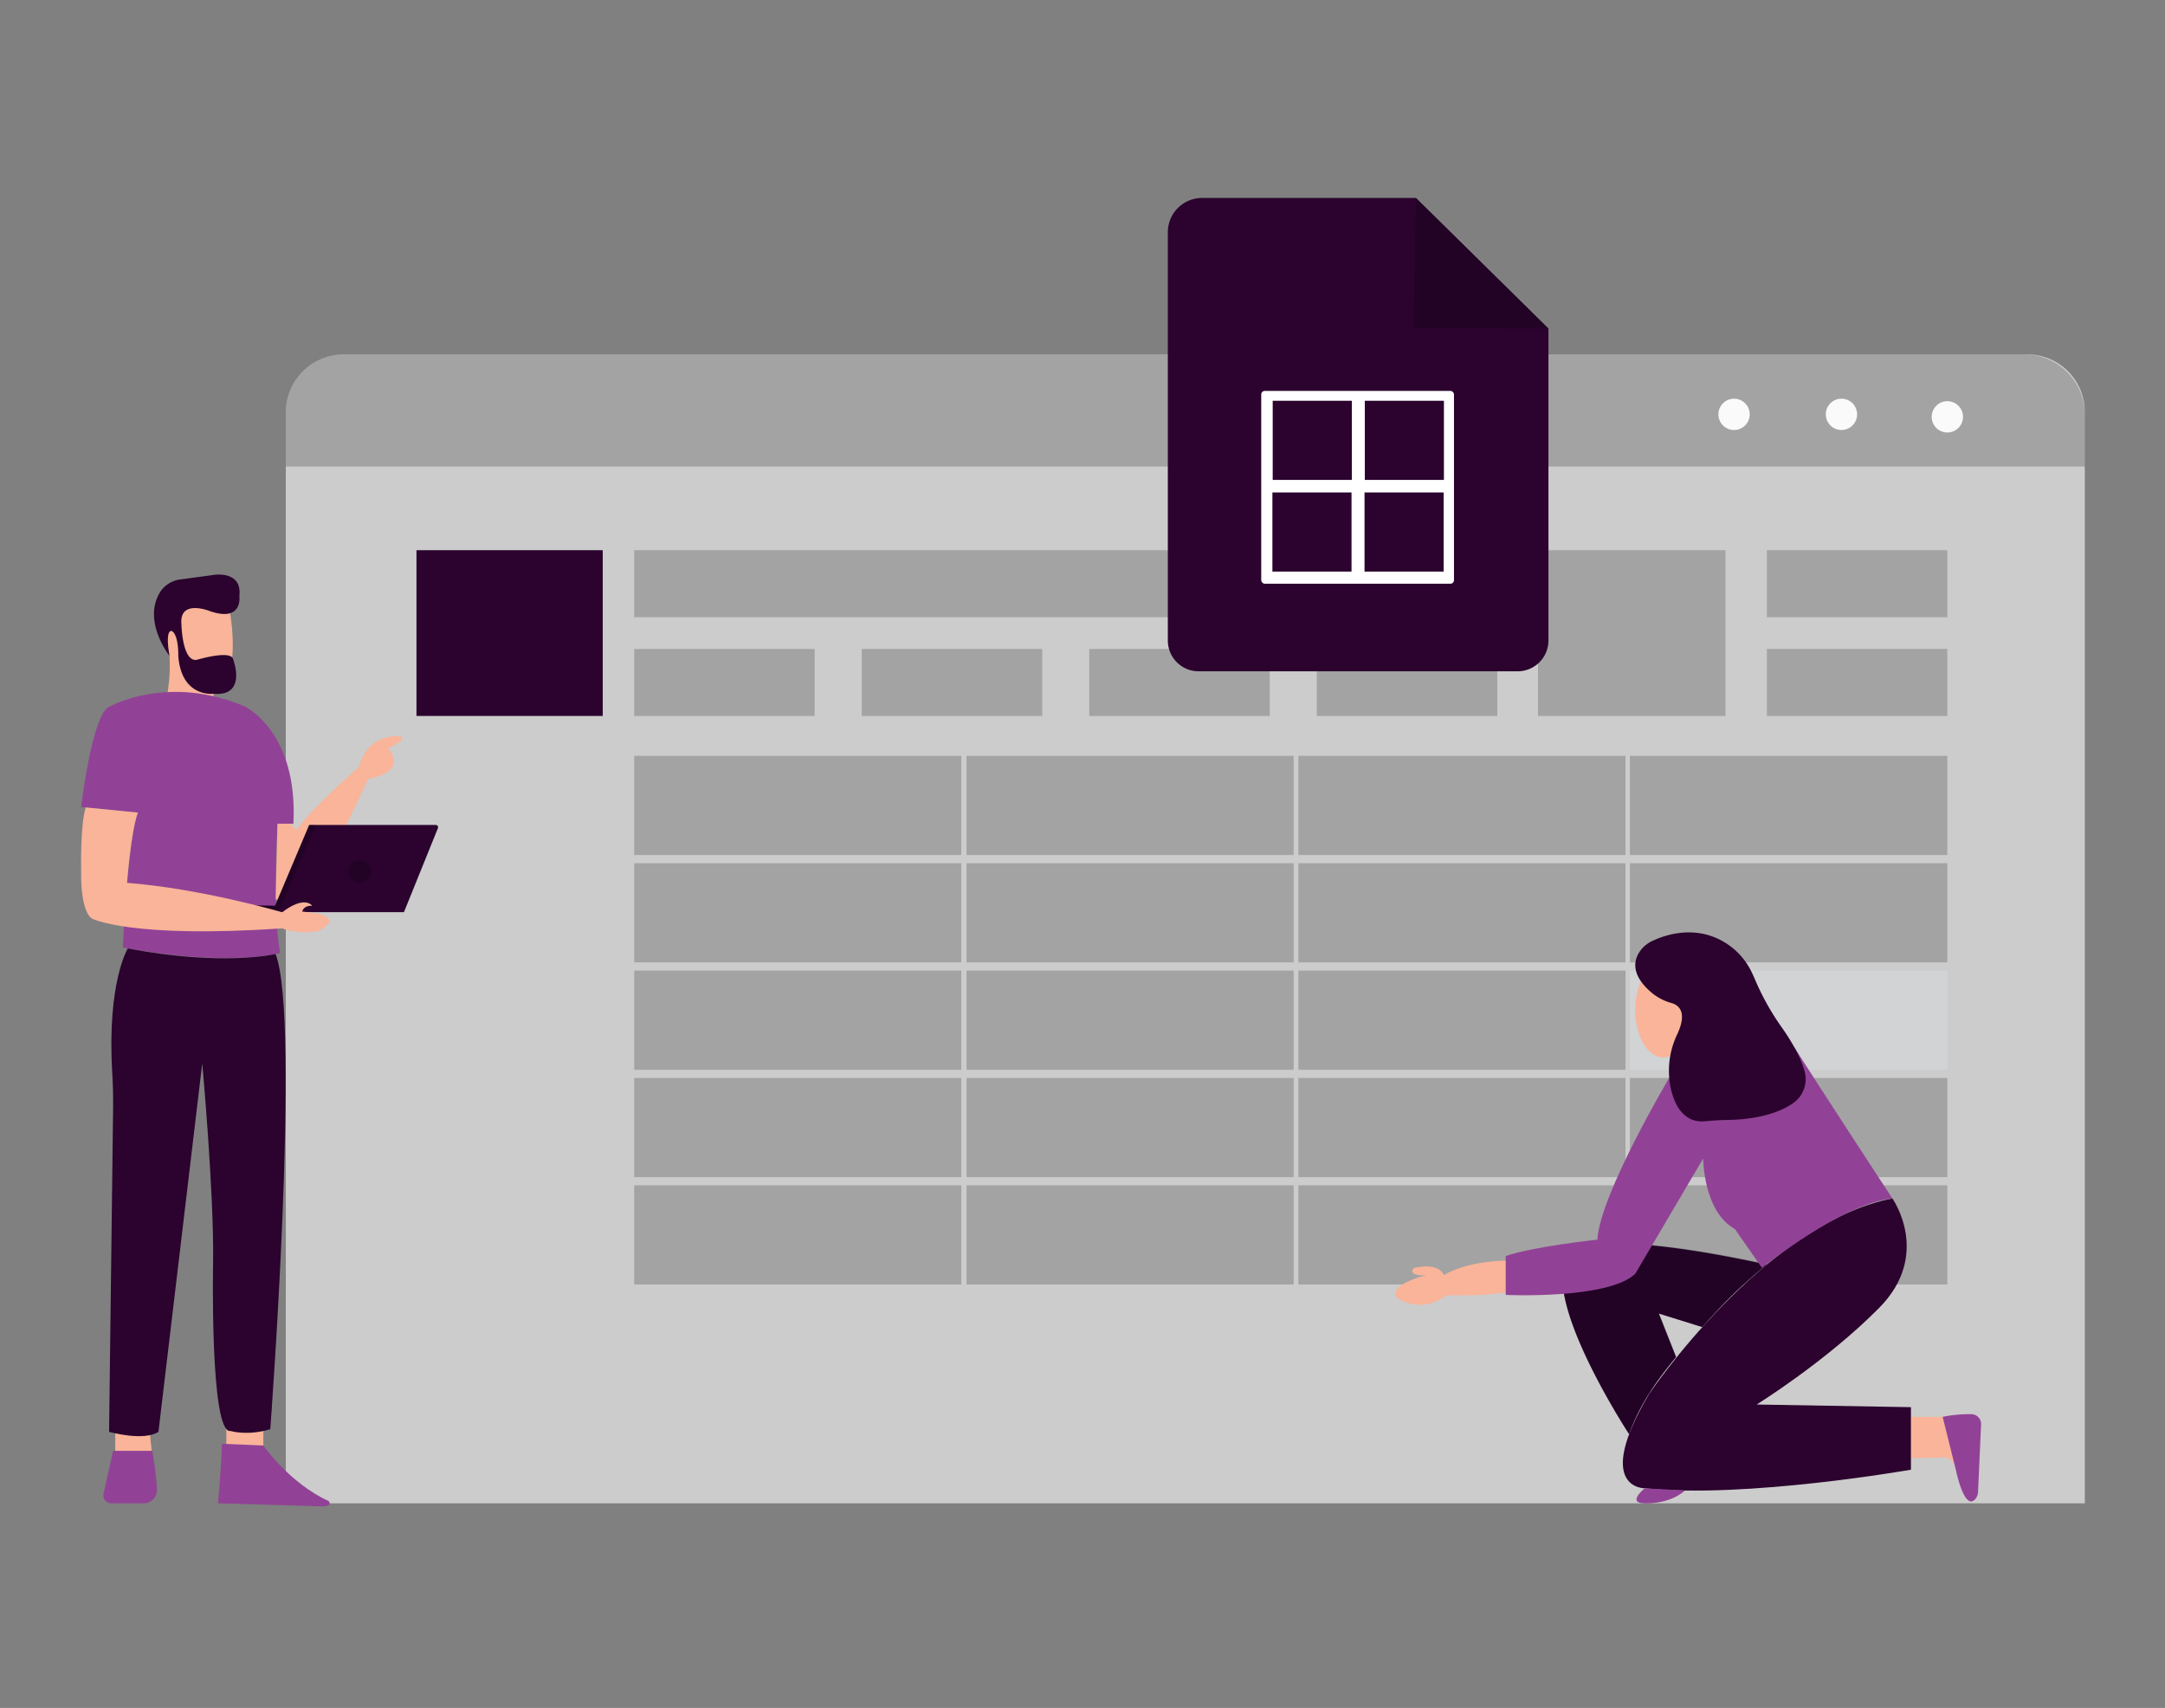  <!DOCTYPE svg PUBLIC "-//W3C//DTD SVG 1.1//EN" "http://www.w3.org/Graphics/SVG/1.1/DTD/svg11.dtd">
<svg id="ed56977b-7661-4d33-a27e-741fce36bf38" data-name="Layer 1" xmlns="http://www.w3.org/2000/svg" width="865.76" height="682.89" viewBox="0 0 865.76 682.89">
<rect x="0" y="0" width="865.76" height="682.89" fill="#808080" stroke="none"/>
<defs>
<style xmlns="http://www.w3.org/1999/xhtml">*, ::after, ::before { box-sizing: border-box; }
img, svg { vertical-align: middle; }
</style>
<style xmlns="http://www.w3.org/1999/xhtml">*, body, html { -webkit-font-smoothing: antialiased; }
img, svg { max-width: 100%; }
</style>
</defs>
<path d="M137.32,141.69H810.7a23,23,0,0,1,23,23V601.06a0,0,0,0,1,0,0H114.29a0,0,0,0,1,0,0V164.72A23,23,0,0,1,137.32,141.69Z" fill="#ccc"/>
<path d="M762.75,566.51H780s9.52,11.63,2.11,21.15c0,0-.35-3.88-3.87-4.94l-15.51.36Z" fill="#f9b499"/>
<rect x="253.61" y="302.21" width="130.8" height="39.66" opacity="0.2"/>
<rect x="253.61" y="345.14" width="130.8" height="39.66" opacity="0.2"/>
<rect x="253.61" y="388.07" width="130.8" height="39.66" opacity="0.2"/>
<rect x="253.61" y="431" width="130.8" height="39.66" opacity="0.2"/>
<rect x="253.61" y="473.93" width="130.8" height="39.66" opacity="0.2"/>
<rect x="386.52" y="302.21" width="130.8" height="39.66" opacity="0.2"/>
<rect x="386.52" y="345.14" width="130.8" height="39.66" opacity="0.2"/>
<rect x="386.52" y="388.07" width="130.8" height="39.66" opacity="0.2"/>
<rect x="386.52" y="431" width="130.8" height="39.66" opacity="0.2"/>
<rect x="386.52" y="473.93" width="130.8" height="39.66" opacity="0.2"/>
<rect x="519.21" y="302.21" width="130.8" height="39.66" opacity="0.2"/>
<rect x="519.21" y="345.14" width="130.8" height="39.66" opacity="0.2"/>
<rect x="519.21" y="388.07" width="130.8" height="39.66" opacity="0.2"/>
<rect x="519.21" y="431" width="130.8" height="39.66" opacity="0.2"/>
<rect x="519.21" y="473.93" width="130.8" height="39.66" opacity="0.2"/>
<rect x="651.77" y="302.21" width="126.95" height="39.66" opacity="0.2"/>
<rect x="651.77" y="345.14" width="126.95" height="39.66" opacity="0.2"/>
<rect x="651.77" y="431" width="126.95" height="39.66" opacity="0.2"/>
<rect x="651.77" y="473.93" width="126.95" height="39.66" opacity="0.2"/>
<rect x="651.77" y="388.07" width="126.95" height="39.66" fill="#d1d3d4"/>
<polygon points="46.09 568.27 46.09 582.37 60.89 582.37 59.48 568.62 46.09 568.27" fill="#f9b499"/>
<polygon points="90.5 568.98 90.5 579.38 105.31 580.08 105.31 567.04 90.5 568.98" fill="#f9b499"/>
<path d="M66.91,277.48a67.51,67.51,0,0,0,.88-15.25L63.4,245.76l16.59-8,12,7.42s2.47,13.16,0,22.58l-6.61,9.63.24,5.52a5,5,0,0,1-6.77,5C76,286.78,72.11,283.85,66.91,277.48Z" fill="#f9b499"/>
<path d="M67.79,262.23s-10.72-13.46-4-25.12A11.23,11.23,0,0,1,72,231.7l13.34-1.81s11.58-2,10.38,8.38c0,0,1.6,10.78-12,6,0,0-12-4.79-11.18,5.19,0,0,.26,15.18,6.12,14.38,0,0,14.25-4.33,14.64,0,0,0,5.6,14.75-8,13.55,0,0-12.78,1.6-14-15.18,0,0,.23-8.27-2.59-9.91C68.79,252.32,65.84,251,67.79,262.23Z" fill="#2b032e" data-secondary="true"/>
<path d="M32.45,322.66s4.46-38,11.48-40.2c0,0,23.3-13.09,53.93,0,0,0,21.38,9.89,19.47,46.91H111s-2.24,33.5,1,51.69c0,0-20.42,5.74-62.86-2.23,0,0,1.91-43.4,6.06-53.93Z" fill="#914296" data-primary="true"/>
<path d="M110.24,359.59l.71-30.22h5.29l2.29,2.54c6.7-9.52,25-25.2,25-25.2s2.44-13,16.22-12.32a1,1,0,0,1,.6,1.81,26,26,0,0,1-5.19,3.1s9,8.82-7.93,12.17c0,0-15.34,33.31-22.91,44.06C124.35,355.53,119.57,360.3,110.24,359.59Z" fill="#f9b499"/>
<path d="M90.86,361.88v2.82h70.68l13.58-33.58a.92.92,0,0,0-.85-1.27H123.64L110,362.12Z" fill="#2b032e" data-secondary="true"/>
<polygon points="126.28 329.85 123.64 329.85 109.99 362.12 90.86 361.88 90.86 364.7 111.3 364.7 126.28 329.85" opacity="0.2"/>
<circle cx="143.85" cy="348.3" r="4.47" opacity="0.2"/>
<path d="M43.62,572.5s13.75,3.88,19.74,0L80.87,425.15s4.7,51.12,4.35,79c0,0-1.41,69.45,7,68,0,0,6.69,2.08,15.86-.71,0,0,12.32-163.91,2.11-190,0,0-20.86,5.07-59.07-2.22,0,0-8.34,13.36-6.25,49.45.28,4.77.42,9.54.36,14.32Z" fill="#2b032e" data-secondary="true"/>
<path d="M41.41,597.23l3.8-17.15H60.89a129.12,129.12,0,0,1,1.89,15.51,5.33,5.33,0,0,1-5.45,5.47H44.49A3.15,3.15,0,0,1,41.41,597.23Z" fill="#914296" data-primary="true"/>
<path d="M88.74,577.26l16.57.71s10.4,15,26.09,22.2c0,0,1.93,1.94-2.3,2.12l-41.94-1.23S88.52,586.43,88.74,577.26Z" fill="#914296" data-primary="true"/>
<path d="M137.07,141.69H809.49a24.24,24.24,0,0,1,24.24,24.24v20.62a0,0,0,0,1,0,0H114.29a0,0,0,0,1,0,0V164.47A22.78,22.78,0,0,1,137.07,141.69Z" opacity="0.2"/>
<ellipse cx="665.15" cy="403.8" rx="11.23" ry="19" fill="#f9b499"/>
<path d="M638.56,497.47a14.84,14.84,0,0,0-13.67,15.77c1.63,22.21,26.57,60.21,26.57,60.21,4.12-11.75,11.14-21.63,18.79-30.82l-6.89-17.41,17.38,5.41c14-16.12,25.81-25,25.81-25C667.74,497.2,648.6,496.68,638.56,497.47Z" fill="#2b032e" data-secondary="true"/>
<path d="M638.62,497.27A14.84,14.84,0,0,0,624.94,513c1.64,22.22,26.58,60.22,26.58,60.22,4.12-11.75,11.13-21.63,18.78-30.82L663.42,525l17.38,5.41c14-16.12,25.81-25,25.81-25C667.79,497,648.66,496.48,638.62,497.27Z" opacity="0.2"/>
<path d="M657.7,595.06s-20.8.36,1.76-37.72c0,0,45.83-68.15,97.29-78.14,0,0,15.87,22.33-5.28,43.72s-49,38.65-49,38.65l61.69,1.06v25S697.88,599.29,657.7,595.06Z" fill="#2b032e" data-secondary="true"/>
<path d="M603.38,504.08s-15.06-.54-26,5.75c0,0-1.5-5-11.4-3a1.47,1.47,0,0,0-1.23,1.32c0,.93.85,2,5.63,1.71,0,0-13.82,3.24-12.26,8.1a2.69,2.69,0,0,0,1.21,1.43c2.3,1.38,10.18,5.14,19.06-1.48,0,0,24,.57,26.32-2.49Z" fill="#f9b499"/>
<rect x="166.54" y="219.99" width="74.49" height="66.27" fill="#2b032e" data-secondary="true"/>
<rect x="253.61" y="219.99" width="345.14" height="26.79" opacity="0.2"/>
<rect x="253.61" y="259.47" width="72.17" height="26.79" opacity="0.2"/>
<rect x="344.6" y="259.47" width="72.17" height="26.79" opacity="0.2"/>
<rect x="435.59" y="259.47" width="72.17" height="26.79" opacity="0.2"/>
<rect x="526.58" y="259.47" width="72.17" height="26.79" opacity="0.2"/>
<rect x="706.55" y="219.99" width="72.17" height="26.79" opacity="0.2"/>
<rect x="706.55" y="259.47" width="72.17" height="26.79" opacity="0.2"/>
<rect x="615.04" y="219.99" width="74.97" height="66.27" opacity="0.2"/>
<path d="M606.83,268.41H479.29A12.33,12.33,0,0,1,467,256.07V92.87a13.71,13.71,0,0,1,13.71-13.72h85.5l53,52.24V256.07A12.34,12.34,0,0,1,606.83,268.41Z" fill="#2b032e" data-secondary="true"/>
<polygon points="565.34 131.16 566.16 79.15 619.18 131.39 565.34 131.16" fill="#2b032e" data-secondary="true"/>
<polygon points="565.34 131.16 566.16 79.15 619.18 131.39 565.34 131.16" opacity="0.2"/>
<rect x="504.35" y="156.3" width="77.08" height="77.08" rx="1.39" fill="#fff"/>
<rect x="508.94" y="160.24" width="31.64" height="31.64" fill="#2b032e" data-secondary="true"/>
<rect x="545.77" y="160.24" width="31.64" height="31.64" fill="#2b032e" data-secondary="true"/>
<rect x="508.82" y="196.9" width="31.64" height="31.64" fill="#2b032e" data-secondary="true"/>
<rect x="545.66" y="196.9" width="31.64" height="31.64" fill="#2b032e" data-secondary="true"/>
<path d="M34.28,322.84c-2.24,7-1.83,24.71-1.83,24.71-.32,18.19,4.46,19.79,4.46,19.79s15.64,8,76,3.83c0,0,4.15,2.39,14,1.19,0,0,14-6.3-6.06-7.89,0,0,.45-2.54,4-2.3,0,0-2.86-4.39-12,2.58,0,0-32.26-9.44-62.07-11.77,0,0,1.61-20.7,4.34-28.08Z" fill="#f9b499"/>
<circle cx="693.43" cy="165.67" r="6.26" fill="#fafafa"/>
<circle cx="736.38" cy="165.67" r="6.26" fill="#fafafa"/>
<circle cx="778.72" cy="166.67" r="6.26" fill="#fafafa"/>
<path d="M667.49,431s-27.77,46.72-28.71,64.65c0,0-26.32,2.82-36.66,6.58v15.52s41.11,1.88,51.81-8.47l27.15-46.06s0,21.15,12.69,28.2l10.81,15.51s32-25.85,52.17-27.73c0,0-28.29-43.16-39.29-60.58Z" fill="#914296" data-primary="true"/>
<path d="M668,434.51c2.63,12.8,9.58,14.16,13.53,13.82,2.93-.26,5.86-.48,8.8-.52,14.41-.21,22.53-3.74,26.92-6.89a11.68,11.68,0,0,0,4.44-12.4c-1.53-5.93-5.56-12.6-9.32-17.93a101.46,101.46,0,0,1-10.47-18.74c-.42-1-.87-2-1.31-2.9a28.13,28.13,0,0,0-18.47-15.34c-9.17-2.23-17.32.68-21.37,2.61a12.37,12.37,0,0,0-5.33,4.69c-4.12,6.84,1.21,12.94,5.69,16.51a21.11,21.11,0,0,0,7.32,3.63c2.77.79,6.47,3.47,2.3,12.44A33.76,33.76,0,0,0,668,434.51Z" fill="#2b032e" data-secondary="true"/>
<path d="M791,596.55l1.21-27a3.92,3.92,0,0,0-3.66-4.11,53.35,53.35,0,0,0-11.71,1.06l5.28,21.15s3.22,16.08,7.52,12A4.59,4.59,0,0,0,791,596.55Z" fill="#914296" data-primary="true"/>
<path d="M657.7,595.06s-7.41,6,0,6c0,0,9.51.66,16.12-5.1Z" fill="#914296" data-primary="true"/>
</svg>